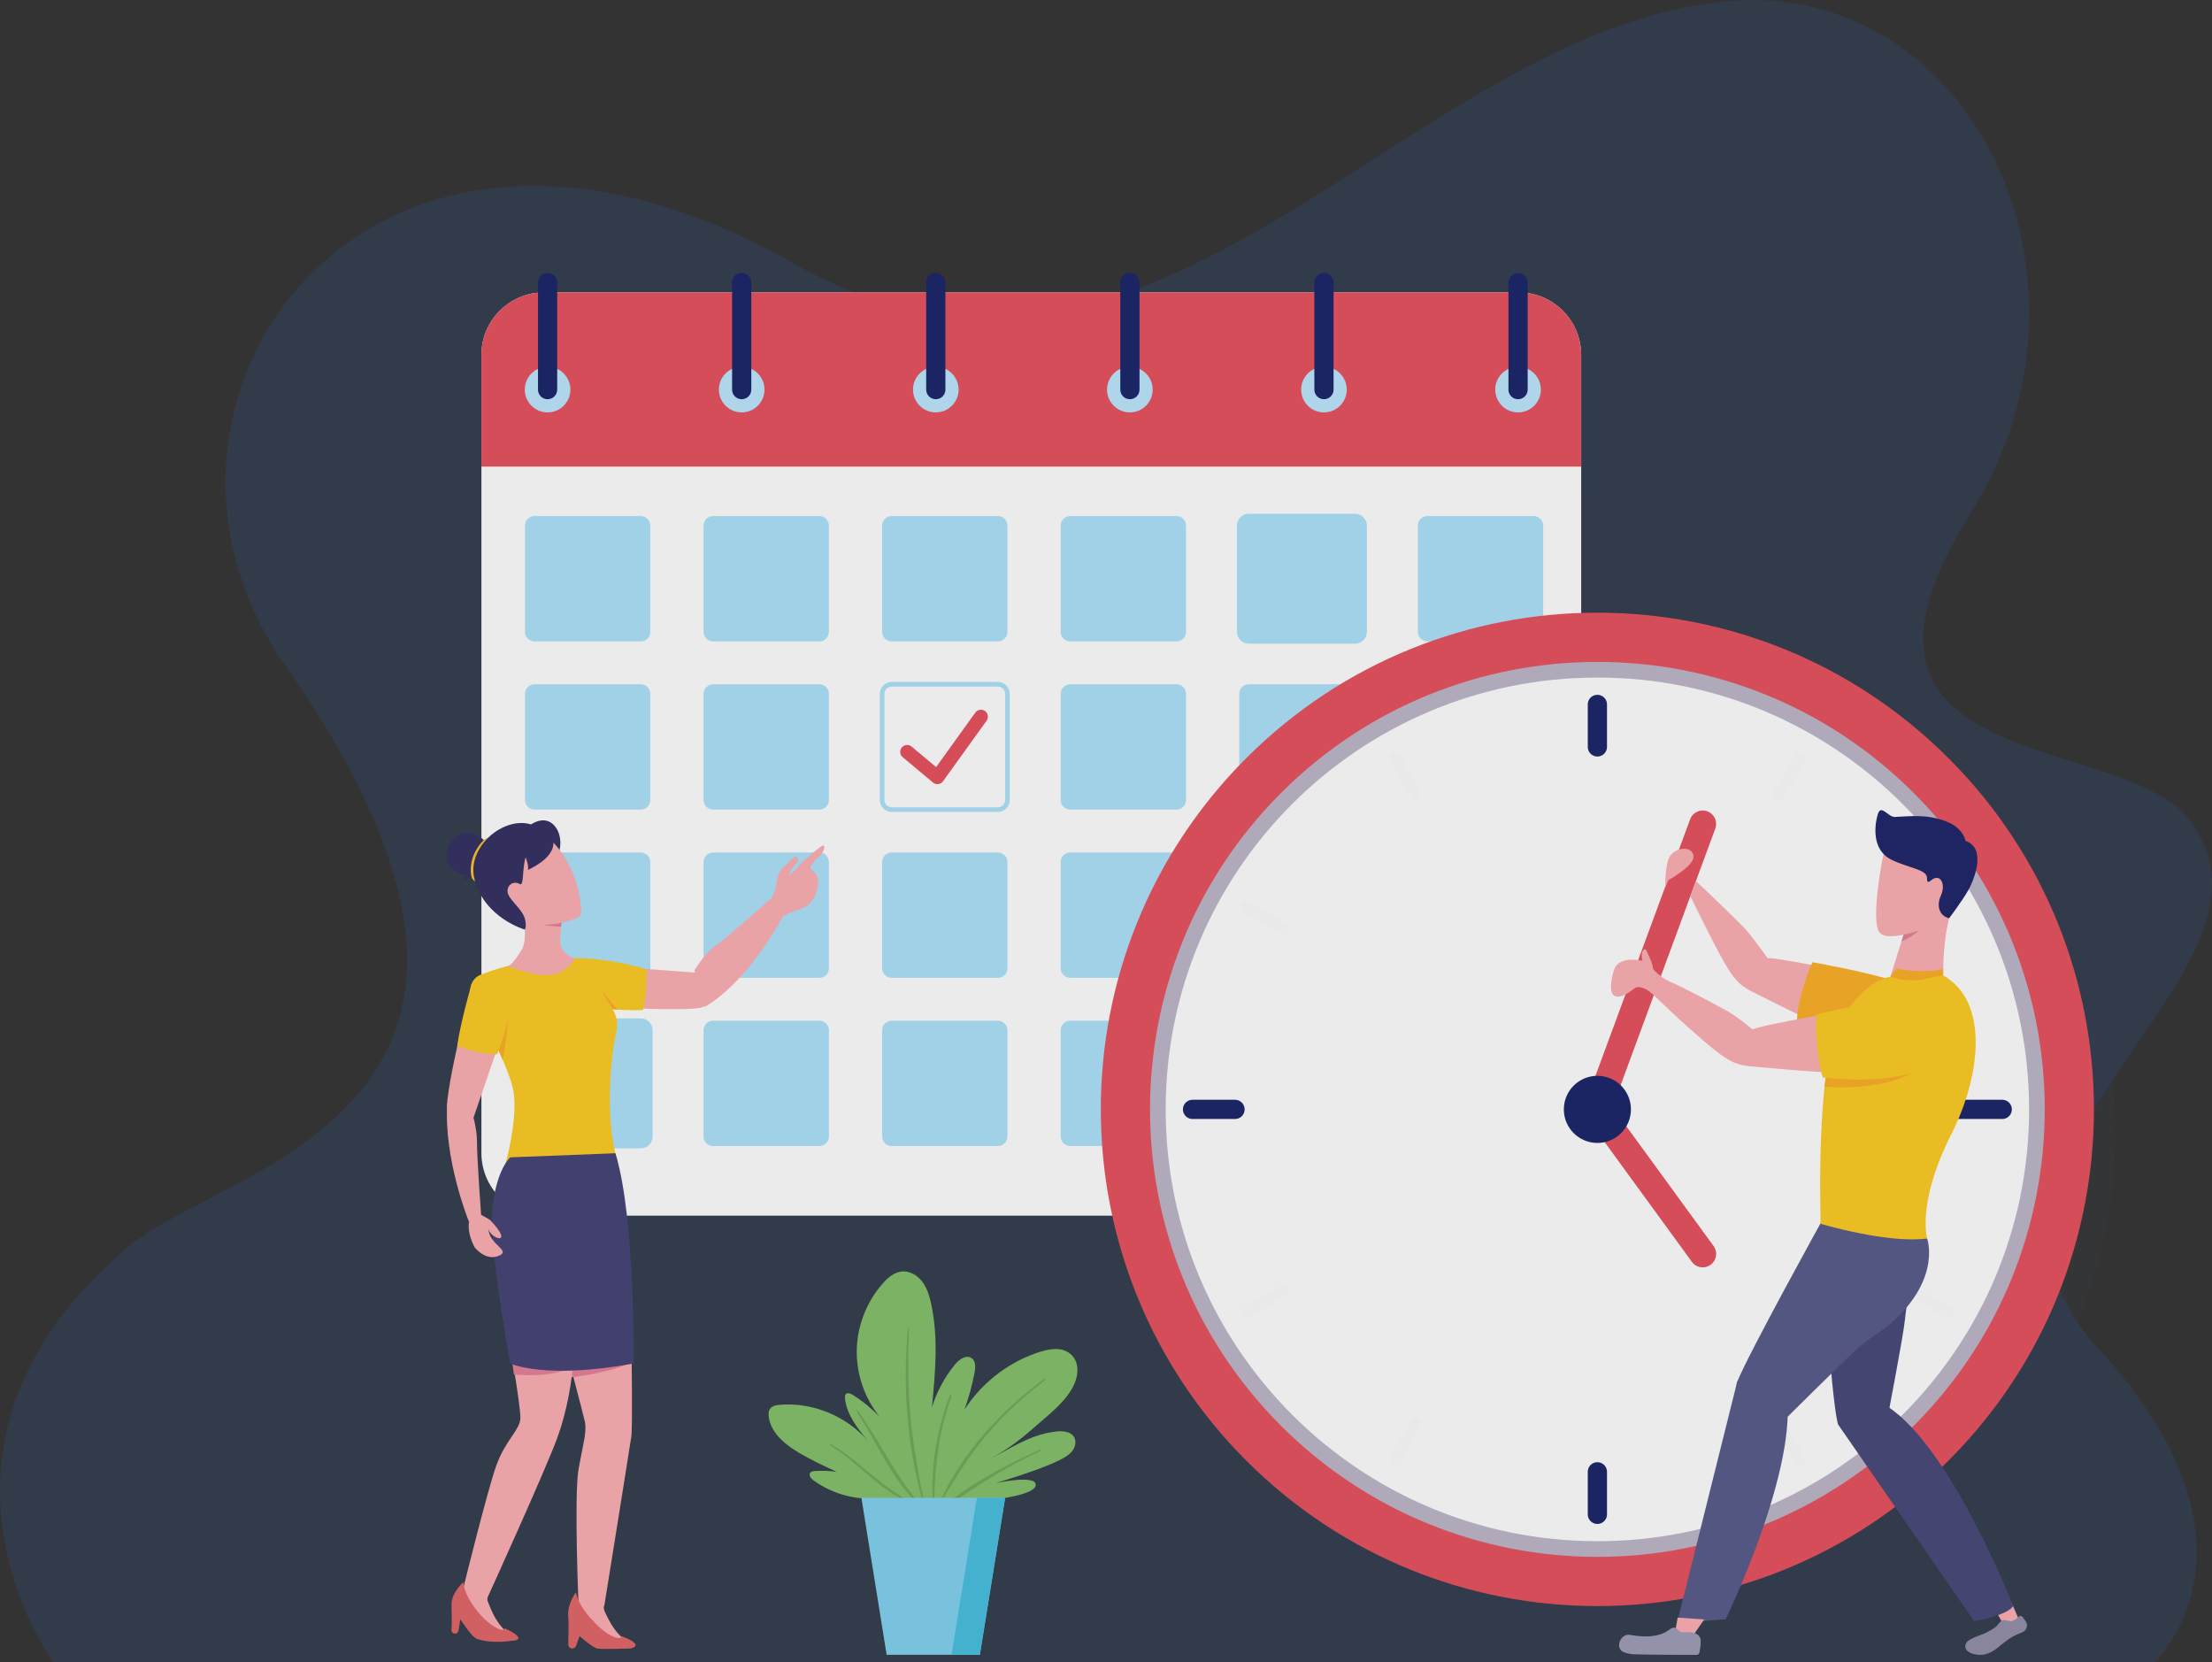 <svg width="623" height="468" viewBox="0 0 623 468" fill="none" xmlns="http://www.w3.org/2000/svg">
<rect x="0" y="0" width="623" height="468" fill="#333333" stroke="none"/>
<g opacity="0.9">
<g clip-path="url(#clip0)">
<path opacity="0.6" d="M14.976 468C14.976 468 -30.29 406.625 36.584 350.685C63.453 328.203 167.982 312.376 80.104 186.986C28.427 113.276 103.482 5.876 223.29 74.07C325.248 132.105 396.16 8.53 486.435 0.326C555.101 -5.912 596.399 78.772 554.973 144.615C508.497 218.487 597.12 206.082 616.378 230.543C650.298 273.601 540.218 324.711 590.72 379.406C642.141 435.101 606.883 468.023 606.883 468.023H14.976V468Z" fill="#297AFF" fill-opacity="0.2"/>
<g opacity="0.25">
<path opacity="0.25" d="M451.398 106.037V330.739C451.398 340.48 443.497 348.381 433.757 348.381H159.278C149.539 348.381 141.638 340.48 141.638 330.739V106.037C141.638 96.274 149.539 88.395 159.278 88.395H433.746C443.485 88.395 451.398 96.274 451.398 106.037Z" fill="#2A507A"/>
<path opacity="0.25" d="M451.398 106.037V137.458H141.638V106.037C141.638 96.274 149.539 88.395 159.278 88.395H433.746C443.485 88.395 451.398 96.274 451.398 106.037Z" fill="#2A507A"/>
<path opacity="0.25" d="M186.519 186.671H156.625C155.136 186.671 153.926 185.461 153.926 183.972V154.076C153.926 152.586 155.136 151.376 156.625 151.376H186.519C188.009 151.376 189.219 152.586 189.219 154.076V183.972C189.219 185.461 188.009 186.671 186.519 186.671Z" fill="#2A507A"/>
<path opacity="0.25" d="M236.812 186.671H206.918C205.428 186.671 204.218 185.461 204.218 183.972V154.076C204.218 152.586 205.428 151.376 206.918 151.376H236.812C238.301 151.376 239.511 152.586 239.511 154.076V183.972C239.511 185.461 238.301 186.671 236.812 186.671Z" fill="#2A507A"/>
<path opacity="0.25" d="M287.104 186.671H257.21C255.721 186.671 254.511 185.461 254.511 183.972V154.076C254.511 152.586 255.721 151.376 257.21 151.376H287.104C288.594 151.376 289.804 152.586 289.804 154.076V183.972C289.804 185.461 288.594 186.671 287.104 186.671Z" fill="#2A507A"/>
<path opacity="0.25" d="M337.396 186.671H307.502C306.013 186.671 304.803 185.461 304.803 183.972V154.076C304.803 152.586 306.013 151.376 307.502 151.376H337.396C338.886 151.376 340.096 152.586 340.096 154.076V183.972C340.107 185.461 338.897 186.671 337.396 186.671Z" fill="#2A507A"/>
<path opacity="0.25" d="M387.689 186.671H357.795C356.305 186.671 355.095 185.461 355.095 183.972V154.076C355.095 152.586 356.305 151.376 357.795 151.376H387.689C389.178 151.376 390.388 152.586 390.388 154.076V183.972C390.4 185.461 389.19 186.671 387.689 186.671Z" fill="#2A507A" stroke="#2A507A" stroke-width="1.302" stroke-miterlimit="10"/>
<path opacity="0.25" d="M437.981 186.671H408.087C406.598 186.671 405.388 185.461 405.388 183.972V154.076C405.388 152.586 406.598 151.376 408.087 151.376H437.981C439.471 151.376 440.681 152.586 440.681 154.076V183.972C440.692 185.461 439.482 186.671 437.981 186.671Z" fill="#2A507A"/>
<path opacity="0.25" d="M186.519 234.035H156.625C155.136 234.035 153.926 232.825 153.926 231.335V201.439C153.926 199.95 155.136 198.739 156.625 198.739H186.519C188.009 198.739 189.219 199.95 189.219 201.439V231.335C189.219 232.825 188.009 234.035 186.519 234.035Z" fill="#2A507A"/>
<path opacity="0.25" d="M236.812 234.035H206.918C205.428 234.035 204.218 232.825 204.218 231.335V201.439C204.218 199.95 205.428 198.739 206.918 198.739H236.812C238.301 198.739 239.511 199.95 239.511 201.439V231.335C239.511 232.825 238.301 234.035 236.812 234.035Z" fill="#2A507A"/>
<path opacity="0.25" d="M287.104 234.035H257.21C255.721 234.035 254.511 232.825 254.511 231.335V201.439C254.511 199.95 255.721 198.739 257.21 198.739H287.104C288.594 198.739 289.804 199.95 289.804 201.439V231.335C289.804 232.825 288.594 234.035 287.104 234.035Z" stroke="#2A507A" stroke-width="1.302" stroke-miterlimit="10"/>
<path opacity="0.25" d="M337.396 234.035H307.502C306.013 234.035 304.803 232.825 304.803 231.335V201.439C304.803 199.95 306.013 198.739 307.502 198.739H337.396C338.886 198.739 340.096 199.95 340.096 201.439V231.335C340.107 232.825 338.897 234.035 337.396 234.035Z" fill="#2A507A"/>
<path opacity="0.25" d="M387.689 234.035H357.795C356.305 234.035 355.095 232.825 355.095 231.335V201.439C355.095 199.95 356.305 198.739 357.795 198.739H387.689C389.178 198.739 390.388 199.95 390.388 201.439V231.335C390.4 232.825 389.19 234.035 387.689 234.035Z" fill="#2A507A"/>
<path opacity="0.25" d="M437.981 234.035H408.087C406.598 234.035 405.388 232.825 405.388 231.335V201.439C405.388 199.95 406.598 198.739 408.087 198.739H437.981C439.471 198.739 440.681 199.95 440.681 201.439V231.335C440.692 232.825 439.482 234.035 437.981 234.035Z" fill="#2A507A"/>
<path opacity="0.25" d="M186.519 281.398H156.625C155.136 281.398 153.926 280.188 153.926 278.698V248.802C153.926 247.313 155.136 246.103 156.625 246.103H186.519C188.009 246.103 189.219 247.313 189.219 248.802V278.698C189.219 280.188 188.009 281.398 186.519 281.398Z" fill="#2A507A"/>
<path opacity="0.25" d="M236.812 281.398H206.918C205.428 281.398 204.218 280.188 204.218 278.698V248.802C204.218 247.313 205.428 246.103 206.918 246.103H236.812C238.301 246.103 239.511 247.313 239.511 248.802V278.698C239.511 280.188 238.301 281.398 236.812 281.398Z" fill="#2A507A"/>
<path opacity="0.25" d="M287.104 281.398H257.21C255.721 281.398 254.511 280.188 254.511 278.698V248.802C254.511 247.313 255.721 246.103 257.21 246.103H287.104C288.594 246.103 289.804 247.313 289.804 248.802V278.698C289.804 280.188 288.594 281.398 287.104 281.398Z" fill="#2A507A"/>
<path opacity="0.25" d="M337.396 281.398H307.502C306.013 281.398 304.803 280.188 304.803 278.698V248.802C304.803 247.313 306.013 246.103 307.502 246.103H337.396C338.886 246.103 340.096 247.313 340.096 248.802V278.698C340.107 280.188 338.897 281.398 337.396 281.398Z" fill="#2A507A"/>
<path opacity="0.25" d="M387.689 281.398H357.795C356.305 281.398 355.095 280.188 355.095 278.698V248.802C355.095 247.313 356.305 246.103 357.795 246.103H387.689C389.178 246.103 390.388 247.313 390.388 248.802V278.698C390.4 280.188 389.19 281.398 387.689 281.398Z" fill="#2A507A"/>
<path opacity="0.25" d="M437.981 281.398H408.087C406.598 281.398 405.388 280.188 405.388 278.698V248.802C405.388 247.313 406.598 246.103 408.087 246.103H437.981C439.471 246.103 440.681 247.313 440.681 248.802V278.698C440.692 280.188 439.482 281.398 437.981 281.398Z" fill="#2A507A"/>
<path opacity="0.25" d="M186.519 328.773H156.625C155.136 328.773 153.926 327.562 153.926 326.073V296.177C153.926 294.687 155.136 293.477 156.625 293.477H186.519C188.009 293.477 189.219 294.687 189.219 296.177V326.073C189.219 327.562 188.009 328.773 186.519 328.773Z" stroke="#2A507A" stroke-width="1.302" stroke-miterlimit="10"/>
<path opacity="0.25" d="M236.812 328.773H206.918C205.428 328.773 204.218 327.562 204.218 326.073V296.177C204.218 294.687 205.428 293.477 206.918 293.477H236.812C238.301 293.477 239.511 294.687 239.511 296.177V326.073C239.511 327.562 238.301 328.773 236.812 328.773Z" fill="#2A507A"/>
<path opacity="0.25" d="M287.104 328.773H257.21C255.721 328.773 254.511 327.562 254.511 326.073V296.177C254.511 294.687 255.721 293.477 257.21 293.477H287.104C288.594 293.477 289.804 294.687 289.804 296.177V326.073C289.804 327.562 288.594 328.773 287.104 328.773Z" fill="#2A507A"/>
<path opacity="0.25" d="M337.396 328.773H307.502C306.013 328.773 304.803 327.562 304.803 326.073V296.177C304.803 294.687 306.013 293.477 307.502 293.477H337.396C338.886 293.477 340.096 294.687 340.096 296.177V326.073C340.107 327.562 338.897 328.773 337.396 328.773Z" fill="#2A507A"/>
<path opacity="0.25" d="M387.689 328.773H357.795C356.305 328.773 355.095 327.562 355.095 326.073V296.177C355.095 294.687 356.305 293.477 357.795 293.477H387.689C389.178 293.477 390.388 294.687 390.388 296.177V326.073C390.4 327.562 389.19 328.773 387.689 328.773Z" fill="#2A507A"/>
<path opacity="0.25" d="M437.981 328.773H408.087C406.598 328.773 405.388 327.562 405.388 326.073V296.177C405.388 294.687 406.598 293.477 408.087 293.477H437.981C439.471 293.477 440.681 294.687 440.681 296.177V326.073C440.692 327.562 439.482 328.773 437.981 328.773Z" fill="#2A507A"/>
<path opacity="0.25" d="M166.703 115.754C166.703 119.304 163.828 122.178 160.279 122.178C156.73 122.178 153.856 119.304 153.856 115.754C153.856 112.205 156.73 109.331 160.279 109.331C163.828 109.331 166.703 112.217 166.703 115.754Z" fill="#2A507A"/>
<path opacity="0.25" d="M214.958 122.178C218.506 122.178 221.382 119.302 221.382 115.754C221.382 112.207 218.506 109.331 214.958 109.331C211.411 109.331 208.535 112.207 208.535 115.754C208.535 119.302 211.411 122.178 214.958 122.178Z" fill="#2A507A"/>
<path opacity="0.25" d="M269.615 122.178C273.162 122.178 276.038 119.302 276.038 115.754C276.038 112.207 273.162 109.331 269.615 109.331C266.067 109.331 263.191 112.207 263.191 115.754C263.191 119.302 266.067 122.178 269.615 122.178Z" fill="#2A507A"/>
<path opacity="0.25" d="M330.705 115.754C330.705 119.304 327.831 122.178 324.282 122.178C320.733 122.178 317.859 119.304 317.859 115.754C317.859 112.205 320.733 109.331 324.282 109.331C327.831 109.342 330.705 112.217 330.705 115.754Z" fill="#2A507A"/>
<path opacity="0.25" d="M385.373 115.754C385.373 119.304 382.499 122.178 378.95 122.178C375.401 122.178 372.527 119.304 372.527 115.754C372.527 112.205 375.401 109.331 378.95 109.331C382.499 109.342 385.373 112.217 385.373 115.754Z" fill="#2A507A"/>
<path opacity="0.25" d="M440.041 115.754C440.041 119.304 437.167 122.178 433.618 122.178C430.069 122.178 427.194 119.304 427.194 115.754C427.194 112.205 430.069 109.331 433.618 109.331C437.167 109.342 440.041 112.217 440.041 115.754Z" fill="#2A507A"/>
<path opacity="0.25" d="M160.291 115.754V85.614" stroke="#2A507A" stroke-width="5.414" stroke-miterlimit="10" stroke-linecap="round"/>
<path opacity="0.25" d="M214.958 115.754V85.614" stroke="#2A507A" stroke-width="5.414" stroke-miterlimit="10" stroke-linecap="round"/>
<path opacity="0.25" d="M269.615 115.754V85.614" stroke="#2A507A" stroke-width="5.414" stroke-miterlimit="10" stroke-linecap="round"/>
<path opacity="0.25" d="M378.95 115.754V85.614" stroke="#2A507A" stroke-width="5.414" stroke-miterlimit="10" stroke-linecap="round"/>
<path opacity="0.25" d="M433.618 115.754V85.614" stroke="#2A507A" stroke-width="5.414" stroke-miterlimit="10" stroke-linecap="round"/>
<path opacity="0.25" d="M261.562 217.789L270.08 224.911L282.345 207.863" stroke="#2A507A" stroke-width="3.906" stroke-miterlimit="10" stroke-linecap="round" stroke-linejoin="round"/>
<path opacity="0.25" d="M186.519 328.773H156.625C155.136 328.773 153.926 327.562 153.926 326.073V296.177C153.926 294.687 155.136 293.477 156.625 293.477H186.519C188.009 293.477 189.219 294.687 189.219 296.177V326.073C189.219 327.562 188.009 328.773 186.519 328.773Z" fill="#2A507A"/>
</g>
<path d="M445.335 99.975V324.676C445.335 334.417 437.434 342.318 427.694 342.318H153.227C143.488 342.318 135.586 334.417 135.586 324.676V99.975C135.586 90.211 143.488 82.332 153.227 82.332H427.694C437.434 82.332 445.335 90.222 445.335 99.975Z" fill="white"/>
<path d="M445.336 99.975V131.395H135.575V99.975C135.575 90.211 143.476 82.332 153.216 82.332H427.683C437.434 82.332 445.336 90.222 445.336 99.975Z" fill="#E6505C"/>
<path d="M180.457 180.608H150.563C149.073 180.608 147.863 179.398 147.863 177.909V148.013C147.863 146.523 149.073 145.313 150.563 145.313H180.457C181.946 145.313 183.156 146.523 183.156 148.013V177.909C183.168 179.398 181.958 180.608 180.457 180.608Z" fill="#ACE2F9"/>
<path d="M230.749 180.608H200.855C199.366 180.608 198.156 179.398 198.156 177.909V148.013C198.156 146.523 199.366 145.313 200.855 145.313H230.749C232.239 145.313 233.449 146.523 233.449 148.013V177.909C233.461 179.398 232.25 180.608 230.749 180.608Z" fill="#ACE2F9"/>
<path d="M281.042 180.608H251.148C249.658 180.608 248.448 179.398 248.448 177.909V148.013C248.448 146.523 249.658 145.313 251.148 145.313H281.042C282.531 145.313 283.741 146.523 283.741 148.013V177.909C283.753 179.398 282.543 180.608 281.042 180.608Z" fill="#ACE2F9"/>
<path d="M331.334 180.608H301.44C299.951 180.608 298.741 179.398 298.741 177.909V148.013C298.741 146.523 299.951 145.313 301.44 145.313H331.334C332.824 145.313 334.034 146.523 334.034 148.013V177.909C334.045 179.398 332.835 180.608 331.334 180.608Z" fill="#ACE2F9"/>
<path d="M381.627 180.608H351.733C350.243 180.608 349.033 179.398 349.033 177.909V148.013C349.033 146.523 350.243 145.313 351.733 145.313H381.627C383.116 145.313 384.326 146.523 384.326 148.013V177.909C384.338 179.398 383.128 180.608 381.627 180.608Z" fill="#ACE2F9" stroke="#ACE2F9" stroke-width="1.302" stroke-miterlimit="10"/>
<path d="M431.93 180.608H402.037C400.547 180.608 399.337 179.398 399.337 177.909V148.013C399.337 146.523 400.547 145.313 402.037 145.313H431.93C433.42 145.313 434.63 146.523 434.63 148.013V177.909C434.63 179.398 433.42 180.608 431.93 180.608Z" fill="#ACE2F9"/>
<path d="M180.457 227.972H150.563C149.073 227.972 147.863 226.762 147.863 225.272V195.376C147.863 193.887 149.073 192.676 150.563 192.676H180.457C181.946 192.676 183.156 193.887 183.156 195.376V225.272C183.168 226.762 181.958 227.972 180.457 227.972Z" fill="#ACE2F9"/>
<path d="M230.749 227.972H200.855C199.366 227.972 198.156 226.762 198.156 225.272V195.376C198.156 193.887 199.366 192.676 200.855 192.676H230.749C232.239 192.676 233.449 193.887 233.449 195.376V225.272C233.461 226.762 232.25 227.972 230.749 227.972Z" fill="#ACE2F9"/>
<path d="M281.042 227.972H251.148C249.658 227.972 248.448 226.762 248.448 225.272V195.376C248.448 193.887 249.658 192.676 251.148 192.676H281.042C282.531 192.676 283.741 193.887 283.741 195.376V225.272C283.753 226.762 282.543 227.972 281.042 227.972Z" stroke="#ACE2F9" stroke-width="1.302" stroke-miterlimit="10"/>
<path d="M331.334 227.972H301.44C299.951 227.972 298.741 226.762 298.741 225.272V195.376C298.741 193.887 299.951 192.676 301.44 192.676H331.334C332.824 192.676 334.034 193.887 334.034 195.376V225.272C334.045 226.762 332.835 227.972 331.334 227.972Z" fill="#ACE2F9"/>
<path d="M381.627 227.972H351.733C350.243 227.972 349.033 226.762 349.033 225.272V195.376C349.033 193.887 350.243 192.676 351.733 192.676H381.627C383.116 192.676 384.326 193.887 384.326 195.376V225.272C384.338 226.762 383.128 227.972 381.627 227.972Z" fill="#ACE2F9"/>
<path d="M431.93 227.972H402.037C400.547 227.972 399.337 226.762 399.337 225.272V195.376C399.337 193.887 400.547 192.676 402.037 192.676H431.93C433.42 192.676 434.63 193.887 434.63 195.376V225.272C434.63 226.762 433.42 227.972 431.93 227.972Z" fill="#ACE2F9"/>
<path d="M180.457 275.347H150.563C149.073 275.347 147.863 274.137 147.863 272.647V242.751C147.863 241.262 149.073 240.051 150.563 240.051H180.457C181.946 240.051 183.156 241.262 183.156 242.751V272.647C183.168 274.137 181.958 275.347 180.457 275.347Z" fill="#ACE2F9"/>
<path d="M230.749 275.347H200.855C199.366 275.347 198.156 274.137 198.156 272.647V242.751C198.156 241.262 199.366 240.051 200.855 240.051H230.749C232.239 240.051 233.449 241.262 233.449 242.751V272.647C233.461 274.137 232.25 275.347 230.749 275.347Z" fill="#ACE2F9"/>
<path d="M281.042 275.347H251.148C249.658 275.347 248.448 274.137 248.448 272.647V242.751C248.448 241.262 249.658 240.051 251.148 240.051H281.042C282.531 240.051 283.741 241.262 283.741 242.751V272.647C283.753 274.137 282.543 275.347 281.042 275.347Z" fill="#ACE2F9"/>
<path d="M331.334 275.347H301.44C299.951 275.347 298.741 274.137 298.741 272.647V242.751C298.741 241.262 299.951 240.051 301.44 240.051H331.334C332.824 240.051 334.034 241.262 334.034 242.751V272.647C334.045 274.137 332.835 275.347 331.334 275.347Z" fill="#ACE2F9"/>
<path d="M381.627 275.347H351.733C350.243 275.347 349.033 274.137 349.033 272.647V242.751C349.033 241.262 350.243 240.051 351.733 240.051H381.627C383.116 240.051 384.326 241.262 384.326 242.751V272.647C384.338 274.137 383.128 275.347 381.627 275.347Z" fill="#ACE2F9"/>
<path d="M431.93 275.347H402.037C400.547 275.347 399.337 274.137 399.337 272.647V242.751C399.337 241.262 400.547 240.051 402.037 240.051H431.93C433.42 240.051 434.63 241.262 434.63 242.751V272.647C434.63 274.137 433.42 275.347 431.93 275.347Z" fill="#ACE2F9"/>
<path d="M180.457 322.71H150.563C149.073 322.71 147.863 321.499 147.863 320.01V290.114C147.863 288.624 149.073 287.414 150.563 287.414H180.457C181.946 287.414 183.156 288.624 183.156 290.114V320.01C183.168 321.499 181.958 322.71 180.457 322.71Z" stroke="#ACE2F9" stroke-width="1.302" stroke-miterlimit="10"/>
<path d="M230.749 322.71H200.855C199.366 322.71 198.156 321.499 198.156 320.01V290.114C198.156 288.624 199.366 287.414 200.855 287.414H230.749C232.239 287.414 233.449 288.624 233.449 290.114V320.01C233.461 321.499 232.25 322.71 230.749 322.71Z" fill="#ACE2F9"/>
<path d="M281.042 322.71H251.148C249.658 322.71 248.448 321.499 248.448 320.01V290.114C248.448 288.624 249.658 287.414 251.148 287.414H281.042C282.531 287.414 283.741 288.624 283.741 290.114V320.01C283.753 321.499 282.543 322.71 281.042 322.71Z" fill="#ACE2F9"/>
<path d="M331.334 322.71H301.44C299.951 322.71 298.741 321.499 298.741 320.01V290.114C298.741 288.624 299.951 287.414 301.44 287.414H331.334C332.824 287.414 334.034 288.624 334.034 290.114V320.01C334.045 321.499 332.835 322.71 331.334 322.71Z" fill="#ACE2F9"/>
<path d="M381.627 322.71H351.733C350.243 322.71 349.033 321.499 349.033 320.01V290.114C349.033 288.624 350.243 287.414 351.733 287.414H381.627C383.116 287.414 384.326 288.624 384.326 290.114V320.01C384.338 321.499 383.128 322.71 381.627 322.71Z" fill="#ACE2F9"/>
<path d="M431.93 322.71H402.037C400.547 322.71 399.337 321.499 399.337 320.01V290.114C399.337 288.624 400.547 287.414 402.037 287.414H431.93C433.42 287.414 434.63 288.624 434.63 290.114V320.01C434.63 321.499 433.42 322.71 431.93 322.71Z" fill="#ACE2F9"/>
<path d="M160.652 109.703C160.652 113.252 157.778 116.127 154.228 116.127C150.679 116.127 147.805 113.252 147.805 109.703C147.805 106.154 150.679 103.279 154.228 103.279C157.778 103.279 160.652 106.154 160.652 109.703Z" fill="#BDE7FF"/>
<path d="M208.896 116.127C212.443 116.127 215.319 113.251 215.319 109.703C215.319 106.155 212.443 103.279 208.896 103.279C205.348 103.279 202.473 106.155 202.473 109.703C202.473 113.251 205.348 116.127 208.896 116.127Z" fill="#BDE7FF"/>
<path d="M263.564 116.127C267.111 116.127 269.987 113.251 269.987 109.703C269.987 106.155 267.111 103.279 263.564 103.279C260.016 103.279 257.141 106.155 257.141 109.703C257.141 113.251 260.016 116.127 263.564 116.127Z" fill="#BDE7FF"/>
<path d="M324.643 109.703C324.643 113.252 321.769 116.127 318.22 116.127C314.671 116.127 311.797 113.252 311.797 109.703C311.797 106.154 314.671 103.279 318.22 103.279C321.769 103.279 324.643 106.154 324.643 109.703Z" fill="#BDE7FF"/>
<path d="M379.311 109.703C379.311 113.252 376.437 116.127 372.888 116.127C369.339 116.127 366.464 113.252 366.464 109.703C366.464 106.154 369.339 103.279 372.888 103.279C376.437 103.279 379.311 106.154 379.311 109.703Z" fill="#BDE7FF"/>
<path d="M433.978 109.703C433.978 113.252 431.104 116.127 427.555 116.127C424.006 116.127 421.132 113.252 421.132 109.703C421.132 106.154 424.006 103.279 427.555 103.279C431.104 103.279 433.978 106.154 433.978 109.703Z" fill="#BDE7FF"/>
<path d="M154.229 109.703V79.563" stroke="#192469" stroke-width="5.414" stroke-miterlimit="10" stroke-linecap="round"/>
<path d="M208.896 109.703V79.563" stroke="#192469" stroke-width="5.414" stroke-miterlimit="10" stroke-linecap="round"/>
<path d="M263.563 109.703V79.563" stroke="#192469" stroke-width="5.414" stroke-miterlimit="10" stroke-linecap="round"/>
<path d="M372.888 109.703V79.563" stroke="#192469" stroke-width="5.414" stroke-miterlimit="10" stroke-linecap="round"/>
<path d="M427.555 109.703V79.563" stroke="#192469" stroke-width="5.414" stroke-miterlimit="10" stroke-linecap="round"/>
<path d="M255.5 211.726L264.017 218.848L276.282 201.8" stroke="#E6505C" stroke-width="3.906" stroke-miterlimit="10" stroke-linecap="round" stroke-linejoin="round"/>
<path d="M180.457 322.71H150.563C149.073 322.71 147.863 321.499 147.863 320.01V290.114C147.863 288.624 149.073 287.414 150.563 287.414H180.457C181.946 287.414 183.156 288.624 183.156 290.114V320.01C183.168 321.499 181.958 322.71 180.457 322.71Z" fill="#ACE2F9"/>
<g opacity="0.25">
<path opacity="0.25" d="M554.849 417.348C609.466 362.727 609.466 274.169 554.849 219.548C500.232 164.927 411.68 164.927 357.062 219.548C302.445 274.169 302.445 362.727 357.062 417.348C411.68 471.969 500.232 471.969 554.849 417.348Z" fill="#2A507A"/>
<path opacity="0.7" d="M545.049 407.547C594.254 358.339 594.254 278.556 545.049 229.348C495.844 180.14 416.067 180.14 366.862 229.348C317.657 278.556 317.657 358.339 366.862 407.547C416.067 456.756 495.844 456.756 545.049 407.547Z" fill="#2A507A"/>
<path opacity="0.25" d="M455.959 440.047C523.111 440.047 577.548 385.607 577.548 318.451C577.548 251.295 523.111 196.854 455.959 196.854C388.808 196.854 334.371 251.295 334.371 318.451C334.371 385.607 388.808 440.047 455.959 440.047Z" fill="#2A507A"/>
<path opacity="0.25" d="M569.984 318.451H558.01" stroke="#2A507A" stroke-width="5.414" stroke-miterlimit="10" stroke-linecap="round"/>
<path opacity="0.25" d="M455.959 432.483V420.509" stroke="#2A507A" stroke-width="5.414" stroke-miterlimit="10" stroke-linecap="round"/>
<path opacity="0.25" d="M341.935 318.451H353.897" stroke="#2A507A" stroke-width="5.414" stroke-miterlimit="10" stroke-linecap="round"/>
<path opacity="0.25" d="M455.959 204.418V216.381" stroke="#2A507A" stroke-width="5.414" stroke-miterlimit="10" stroke-linecap="round"/>
<path opacity="0.25" d="M554.705 375.473L544.337 369.479" stroke="#2A507A" stroke-width="3.248" stroke-miterlimit="10" stroke-linecap="round"/>
<path opacity="0.25" d="M398.941 417.204L404.922 406.835" stroke="#2A507A" stroke-width="3.248" stroke-miterlimit="10" stroke-linecap="round"/>
<path opacity="0.25" d="M357.213 261.429L367.569 267.41" stroke="#2A507A" stroke-width="3.248" stroke-miterlimit="10" stroke-linecap="round"/>
<path opacity="0.25" d="M512.978 219.698L506.985 230.055" stroke="#2A507A" stroke-width="3.248" stroke-miterlimit="10" stroke-linecap="round"/>
<path opacity="0.25" d="M512.954 417.215L506.973 406.847" stroke="#2A507A" stroke-width="3.248" stroke-miterlimit="10" stroke-linecap="round"/>
<path opacity="0.25" d="M357.189 375.449L367.557 369.468" stroke="#2A507A" stroke-width="3.248" stroke-miterlimit="10" stroke-linecap="round"/>
<path opacity="0.25" d="M398.964 219.674L404.945 230.043" stroke="#2A507A" stroke-width="3.248" stroke-miterlimit="10" stroke-linecap="round"/>
<path opacity="0.25" d="M554.717 261.452L544.349 267.433" stroke="#2A507A" stroke-width="3.248" stroke-miterlimit="10" stroke-linecap="round"/>
<path opacity="0.25" d="M485.632 362.939C484.468 362.939 483.316 362.404 482.572 361.38L451.712 319.032L482.083 236.758C482.804 234.803 484.98 233.802 486.935 234.523C488.89 235.245 489.891 237.421 489.169 239.376L460.206 317.857L488.681 356.923C489.914 358.61 489.542 360.973 487.854 362.206C487.18 362.695 486.4 362.939 485.632 362.939Z" fill="#2A507A"/>
<path opacity="0.25" d="M455.959 327.9C461.177 327.9 465.408 323.669 465.408 318.45C465.408 313.232 461.177 309.001 455.959 309.001C450.741 309.001 446.51 313.232 446.51 318.45C446.51 323.669 450.741 327.9 455.959 327.9Z" fill="#2A507A"/>
</g>
<path d="M548.785 411.288C603.403 356.667 603.403 268.109 548.785 213.488C494.168 158.867 405.616 158.867 350.999 213.488C296.382 268.109 296.382 356.667 350.999 411.288C405.616 465.909 494.168 465.909 548.785 411.288Z" fill="#E6505C"/>
<path opacity="0.7" d="M538.986 401.487C588.191 352.279 588.191 272.496 538.986 223.288C489.781 174.08 410.003 174.08 360.798 223.288C311.593 272.496 311.593 352.279 360.798 401.487C410.003 450.696 489.781 450.696 538.986 401.487Z" fill="#ACE2F9"/>
<path d="M449.897 433.984C517.049 433.984 571.486 379.544 571.486 312.388C571.486 245.232 517.049 190.791 449.897 190.791C382.746 190.791 328.309 245.232 328.309 312.388C328.309 379.544 382.746 433.984 449.897 433.984Z" fill="white"/>
<path d="M563.922 312.388H551.948" stroke="#192469" stroke-width="5.414" stroke-miterlimit="10" stroke-linecap="round"/>
<path d="M449.897 426.42V414.445" stroke="#192469" stroke-width="5.414" stroke-miterlimit="10" stroke-linecap="round"/>
<path d="M335.872 312.388H347.834" stroke="#192469" stroke-width="5.414" stroke-miterlimit="10" stroke-linecap="round"/>
<path d="M449.897 198.355V210.318" stroke="#192469" stroke-width="5.414" stroke-miterlimit="10" stroke-linecap="round"/>
<g opacity="0.3">
<g opacity="0.3">
<g opacity="0.3">
<path opacity="0.3" d="M548.643 369.41L538.275 363.417" stroke="#101747" stroke-width="3.248" stroke-miterlimit="10" stroke-linecap="round"/>
</g>
<g opacity="0.3">
<path opacity="0.3" d="M392.879 411.141L398.86 400.772" stroke="#101747" stroke-width="3.248" stroke-miterlimit="10" stroke-linecap="round"/>
</g>
<g opacity="0.3">
<path opacity="0.3" d="M351.151 255.366L361.519 261.347" stroke="#101747" stroke-width="3.248" stroke-miterlimit="10" stroke-linecap="round"/>
</g>
<g opacity="0.3">
<path opacity="0.3" d="M506.916 213.635L500.923 224.003" stroke="#101747" stroke-width="3.248" stroke-miterlimit="10" stroke-linecap="round"/>
</g>
<g opacity="0.3">
<path opacity="0.3" d="M506.892 411.152L500.911 400.784" stroke="#101747" stroke-width="3.248" stroke-miterlimit="10" stroke-linecap="round"/>
</g>
<g opacity="0.3">
<path opacity="0.3" d="M351.139 369.386L361.507 363.405" stroke="#101747" stroke-width="3.248" stroke-miterlimit="10" stroke-linecap="round"/>
</g>
<g opacity="0.3">
<path opacity="0.3" d="M392.902 213.623L398.883 223.992" stroke="#101747" stroke-width="3.248" stroke-miterlimit="10" stroke-linecap="round"/>
</g>
<g opacity="0.3">
<path opacity="0.3" d="M548.655 255.389L538.287 261.37" stroke="#101747" stroke-width="3.248" stroke-miterlimit="10" stroke-linecap="round"/>
</g>
</g>
</g>
<path d="M479.569 356.876C478.406 356.876 477.254 356.341 476.509 355.317L445.649 312.969L476.02 230.695C476.742 228.74 478.918 227.739 480.873 228.46C482.828 229.182 483.828 231.358 483.107 233.313L454.144 311.794L482.618 350.86C483.852 352.547 483.479 354.91 481.792 356.143C481.117 356.644 480.337 356.876 479.569 356.876Z" fill="#E6505C"/>
<path d="M449.897 321.837C455.115 321.837 459.346 317.607 459.346 312.388C459.346 307.169 455.115 302.938 449.897 302.938C444.679 302.938 440.448 307.169 440.448 312.388C440.448 317.607 444.679 321.837 449.897 321.837Z" fill="#192469"/>
<path d="M561.782 453.094L565.18 458.994L569.532 458.156L566.541 451.244" fill="#FDAEB3"/>
<path d="M569.852 455.572C568.721 453.963 568.39 456.25 566.44 456.506C566.295 456.525 566.153 456.5 566.01 456.467C565.544 456.36 564.444 456.125 564.035 456.21C563.51 456.318 562.617 457.615 562.249 457.985C561.864 458.356 559.973 459.53 558.782 460.024C557.872 460.394 554.405 461.46 553.774 462.649C552.729 464.616 554.928 465.816 557.15 465.969C557.286 465.978 557.423 465.985 557.561 465.991C559.732 466.075 561.636 464.884 563.272 463.456C563.612 463.159 564.015 462.839 564.5 462.5C566.461 460.95 567.198 460.594 569.592 459.628C570.824 459.131 571.276 457.616 570.518 456.525C570.302 456.215 570.08 455.896 569.852 455.572Z" fill="#918EA8"/>
<path d="M531.714 396.12C515.807 385.775 517.77 401.231 517.77 401.231L556 456.5C556 456.5 565.491 454.933 567 452.192C567 452.181 549.673 407.903 531.714 396.12Z" fill="#464878"/>
<path d="M536.961 350C536.961 350 538.824 353.954 538.347 359.02C537.926 363.58 536.894 367.444 536.517 371.611C536.14 375.767 531.37 400.546 531.37 400.546C531.37 400.546 518.48 404.511 517.548 400.624C515.662 392.773 513 350.27 513 350.27C513 350.27 525.402 352.909 536.961 350Z" fill="#464878"/>
<path d="M503.355 393.708C502.191 371.283 489.251 389.158 489.251 389.158L472.192 457.538C472.192 457.538 482.672 455.953 486 456C486.011 456 505.5 416 503.355 393.708Z" fill="#575A89"/>
<path d="M542.755 348.731C542.755 348.731 546.77 359.53 533.365 371.935C529.886 375.159 526.709 376.38 522.438 380.349C519.262 383.293 499.782 402.587 499.782 402.587C499.782 402.587 487.739 393.022 489.251 389.17C492.312 381.373 513.92 342.342 513.92 342.342C513.92 342.342 531.107 344.239 542.755 348.731Z" fill="#575A89"/>
<path d="M472.5 455.5L471.39 461.832L475.811 462.042L480 456" fill="#FDAEB3"/>
<path d="M547.294 274.625C541.743 277.348 532.434 274.997 532.434 274.997L535.553 265.059L536.891 260.812C536.891 260.812 537.845 259.997 539.253 258.868C543.582 255.377 552.216 249 549.97 255.226C546.98 263.442 547.294 274.625 547.294 274.625Z" fill="#FDAEB3"/>
<path d="M542.139 260.172C542.139 260.172 539.742 263.465 535.553 265.048L536.891 260.8C536.891 260.8 537.845 259.986 539.253 258.857L539.719 258.775L542.139 260.172Z" fill="#E58099"/>
<path d="M530.246 241.634C530.246 241.634 526.639 259.695 529.49 262.72C532.352 265.746 545.699 260.183 545.699 260.183C545.699 260.183 556.137 250.42 555.404 241.61C554.776 234.174 539.16 227.948 532.446 235.641C531.2 237.049 530.77 239.19 530.246 241.634Z" fill="#FDAEB3"/>
<path d="M528.815 229.496C528.815 229.496 525.871 238.783 532.83 242.146C537.449 244.368 542.721 244.869 542.721 247.15C542.709 249.431 543.698 247.778 544.711 247.359C546.875 246.463 547.945 249.454 546.607 252.258C545.595 254.4 545.711 257.751 548.958 258.566C548.958 258.566 552.612 253.783 554.45 250.501C555.905 247.906 559.663 238.783 553.577 236.793C553.182 234.756 551.297 232.72 549.156 231.742C543.326 229.066 537.857 229.869 533.668 230.043C531.759 230.125 529.665 226.11 528.815 229.496Z" fill="#1D2468"/>
<path d="M517.295 290.626C515.119 289.754 511.966 288.311 508.649 286.739C506.054 285.506 503.366 284.179 500.981 282.992C496.547 280.805 493.103 279.047 493.103 279.047C493.103 279.047 495.977 270.203 497.827 269.819C498.921 269.598 507.183 271.111 513.688 272.368C515.073 272.635 516.387 272.891 517.528 273.136C520.041 273.613 521.728 273.962 521.728 273.962L517.295 290.626Z" fill="#FDAEB3"/>
<path d="M493.103 279.036C488.949 276.941 487.227 274.229 482.724 265.63C481.106 262.534 477.499 255.319 476.091 252.328L477.627 248.174C478.476 248.698 490.287 260.114 491.835 261.917C494.302 264.792 497.839 269.819 497.839 269.819C499.608 272.914 497.257 281.142 493.103 279.036Z" fill="#FDAEB3"/>
<path d="M532.527 275.94C525.743 273.682 510.464 270.948 510.464 270.948C510.464 270.948 506.287 280.339 506.124 287.193C511.058 290.3 523.427 294.082 523.427 294.082" fill="#FCAE24"/>
<path d="M550.552 317.368C550.366 317.764 550.168 318.171 549.982 318.567C548.993 320.522 548.039 322.489 547.189 324.479C540.347 340.305 542.756 348.754 542.756 348.754C531.515 350.22 512.71 344.588 512.71 344.588C512.71 344.588 512.757 342.982 512.722 341.725C512.606 336.151 512.385 319.731 513.874 306.01C514.014 304.847 514.142 303.706 514.316 302.601C515.061 297.062 516.155 292.209 517.714 289.055C524.102 276.115 532.422 274.997 532.422 274.997C540.161 275.917 547.282 274.637 547.282 274.637C560.711 282.317 557.196 303.427 550.552 317.368Z" fill="#FECB22"/>
<path d="M492.556 300.203C492.556 300.203 491.986 290.917 493.568 289.893C494.511 289.276 502.75 287.659 509.254 286.46C510.651 286.192 511.966 285.96 513.118 285.762C515.619 285.285 517.318 284.994 517.318 284.994L519.296 302.135C511.721 302.089 492.556 300.203 492.556 300.203Z" fill="#FDAEB3"/>
<path d="M493.58 289.882C493.58 289.882 489.24 286.146 485.889 284.366C483.794 283.26 476.109 279.014 470.5 276.5C467.126 274.987 465.5 273 465.5 273L462.651 277.22C462.651 277.22 470.68 285.145 477.999 291.511C485.319 297.876 487.925 299.762 492.556 300.204C497.188 300.634 496.361 292.128 493.58 289.882Z" fill="#FDAEB3"/>
<path d="M538.392 302.135C529.944 306.953 516.795 306.232 513.886 305.999C514.025 304.835 514.153 303.695 514.328 302.589L538.392 302.135Z" fill="#FCAE24"/>
<path d="M540.568 301.344C530.06 305.673 513.35 303.369 513.35 303.369C511.011 295.2 511.535 285.774 511.535 285.774C515.899 284.319 529.083 282.201 529.083 282.201C529.083 282.201 542.476 280.514 544.443 289.591C546.479 298.947 540.568 301.344 540.568 301.344Z" fill="#FECB22"/>
<path d="M465.261 279.774C465.261 279.774 463.441 277.921 461.265 277.958C460.88 277.964 460.436 278.201 459.964 278.579C456.204 281.59 453.226 281.592 453.791 276.807C453.945 275.502 454.218 274.198 454.597 273.062C455.753 269.598 460.726 269.852 464.192 271.005C465.13 271.335 464.961 273.114 468 274.986" fill="#FDAEB3"/>
<path d="M465.561 273.133C465.561 273.133 465.674 271.812 464.642 269.757C464.379 269.225 463.704 267.28 463.366 267.28C463.028 267.28 462.578 267.702 462.447 268.198C462.315 268.693 462.503 270.546 462.503 270.546" fill="#FDAEB3"/>
<path d="M532.422 274.998L534.168 272.717C534.168 272.717 541.08 274.265 547.282 272.868V274.625L541.766 275.777C541.778 275.766 537.286 276.778 532.422 274.998Z" fill="#FCAE24"/>
<path d="M478.983 461.866C478.862 460.039 476.804 459.465 474.979 459.611C474.705 459.633 474.422 459.644 474.133 459.641C473.319 459.633 472.821 459.274 472.3 458.648C471.869 458.131 470.925 458.295 470.4 458.717C467.063 461.406 462.184 460.901 459 460.353C456.625 459.944 454.902 463.555 456.852 464.971C457.483 465.429 459.134 465.793 459.913 465.823C463.642 465.962 474.968 466 477.82 466C478.229 466 478.574 465.692 478.656 465.24C478.798 464.486 479.072 463.218 478.983 461.866Z" fill="#9E9BB8"/>
<path d="M469.006 250C469.006 250 468.802 242.525 470.755 240.523C472.73 238.521 476.477 238.317 476.976 240.972C477.476 243.627 469.892 247.835 469.892 247.835L469.006 250Z" fill="#FDAEB3"/>
<path d="M177.81 404.495C176.301 414.333 170.173 452.329 170.173 452.329H162.953C162.953 452.329 161.635 421.088 162.953 413.645C164.282 406.183 165.183 403.856 164.789 400.567C164.744 400.194 162.773 392.664 161.151 386.459C160.914 385.575 160.689 384.731 160.486 383.935C159.642 380.725 159 378.329 159 378.329H177.844C177.844 378.319 178.216 401.883 177.81 404.495Z" fill="#FDAEB3"/>
<path d="M176.535 384.206C171.02 386.58 161.187 387.826 160.733 387.884C160.489 386.836 160.256 385.836 160.046 384.893L160.07 384.683L164.794 382.705C164.794 382.705 182.19 381.763 176.535 384.206Z" fill="#E58099"/>
<path d="M170.065 451.969C170.065 451.969 169.926 453.144 170.426 454.017C170.927 454.901 172.416 458.835 175.511 461.36L175.895 462.396L173.103 462.628C173.103 462.628 169.088 460.22 168.82 459.754C168.553 459.3 167.517 457.287 167.214 456.659C166.912 456.042 164.5 456.364 164.5 455.829C161.891 456.804 163 451.969 163 451.969C163 451.969 166.679 450.642 166.947 450.561C167.215 450.479 168.401 450.375 168.401 450.375L170.065 451.969Z" fill="#FDAEB3"/>
<path d="M162.21 448.329C162.21 448.329 159.694 451.811 160.03 455.064C160.22 456.9 160.088 460.232 160.043 463.05C160.033 463.682 160.543 464.198 161.175 464.202C161.665 464.206 162.102 463.899 162.265 463.437L163.229 460.71C163.229 460.71 166.862 463.891 168.189 464.194C169.517 464.497 177.218 464.194 177.492 464.194C177.781 464.194 181.952 463.299 175.025 460.71C175.025 460.71 175.068 462.018 172.326 460.669C169.57 459.305 167.015 456.592 165.255 454.375C164.317 453.218 162.628 450.712 162.21 448.329Z" fill="#E16567"/>
<path d="M161.873 376.77C161.873 376.77 161.873 378.388 161.699 381.025C161.64 381.78 161.594 382.623 161.501 383.525C160.989 389.025 159.802 397.093 157.009 404.75C153.553 414.23 137 450.535 137 450.535L130.5 447.165C130.5 447.165 137.192 419.946 139.764 412.73C142.324 405.515 146.432 402.701 146.56 399.407C146.63 397.534 145.629 390.858 144.744 385.456C144.454 383.642 144.186 381.976 143.965 380.682C143.686 379.064 143.511 378.025 143.511 378.025L161.873 376.77Z" fill="#FDAEB3"/>
<path d="M137.406 449.057C137.406 449.057 137.015 450.245 137.496 451.227C137.977 452.209 139.18 456.487 142.699 459.529L143 460.644L139.39 460.487C139.39 460.487 134.684 457.42 134.413 456.911C134.157 456.402 133.18 454.172 132.909 453.493C132.624 452.815 131.165 451.445 131.255 450.887C131.345 450.33 130 447.179 130 447.179C130 447.179 133.285 447.215 133.646 447.179C134.007 447.142 135.541 447.191 135.541 447.191L137.406 449.057Z" fill="#FDAEB3"/>
<path d="M130.527 445.48C130.527 445.48 127.338 448.267 127.184 451.44C127.104 453.134 127.383 456.268 127.147 458.872C127.092 459.474 127.552 460.02 128.157 460.02C128.635 460.02 129.042 459.673 129.119 459.202L129.647 455.965C129.647 455.965 132.925 461.034 134.281 461.484C138.914 463.02 143.945 461.985 144.253 462.023C144.561 462.062 149.106 461.741 142.174 458.504C142.174 458.504 142.02 459.724 139.324 458.131C136.628 456.539 134.332 453.713 132.823 451.452C132.006 450.258 130.62 447.741 130.527 445.48Z" fill="#E16567"/>
<path d="M162.653 383.996C162.292 384.287 161.908 384.543 161.501 384.776C156.369 387.779 147.456 387.29 144.744 387.069C144.454 384.916 144.186 382.937 143.965 381.401C149.62 381.11 158.126 380.889 161.687 381.809C163.363 382.251 163.956 382.937 162.653 383.996Z" fill="#E58099"/>
<path d="M197.5 274C197.5 274 200.076 282.02 198.179 283.452C196.736 284.534 184.075 284.15 178.141 283.905C176.279 283.824 175.081 283.766 175.081 283.766L175.79 277.901L176.454 272.443L197.5 274Z" fill="#FDAEB3"/>
<path d="M195.558 273.286C195.558 273.286 198.359 268.512 201.614 266.248C204.87 263.983 218.584 251.736 218.584 251.736L221.62 255.899C221.62 255.899 212.081 275.493 198.472 283.545L195.558 273.286Z" fill="#FDAEB3"/>
<path d="M217.443 252.479C217.443 252.479 218.485 250.695 218.63 249.124C218.775 247.554 219.23 245.282 220.851 243.968C222.455 242.66 223.548 241.196 224.142 241.238C224.729 241.262 225.003 242.557 224.123 243.397C223.261 244.231 222.174 245.946 222.381 246.295C222.587 246.643 226.029 242.594 226.435 242.281C226.841 241.968 231.031 238.222 231.732 238.1C232.433 237.978 232.488 239.646 230.35 241.545C228.725 242.966 228.031 244.33 228.344 244.746C228.664 245.181 230.974 246.155 230.341 249.439C229.69 252.729 228.507 254.521 226.518 255.501C224.53 256.482 222.315 256.825 220.928 257.866" fill="#FDAEB3"/>
<path d="M182.156 273.025C182.156 273.025 182.156 281.101 181.097 284.382C181.097 284.382 178.083 284.615 173.859 284.289C172.37 284.185 170.729 284.01 169.018 283.731C168.285 283.603 167.54 283.463 166.772 283.312V269.976C166.784 269.976 175.546 270.755 182.156 273.025Z" fill="#FECB22"/>
<path d="M173.87 284.29C172.381 284.185 170.74 284.01 169.03 283.731L168.657 283.172L169.611 279.076C169.6 279.076 171.857 281.916 173.87 284.29Z" fill="#FCAE24"/>
<path d="M173.94 326.928C173.94 326.928 163.375 333.887 142.406 327.533C142.406 327.533 145.815 315.488 144.663 307.598C144.349 305.422 143.151 302.094 141.58 298.394C140.614 296.136 139.532 293.774 138.403 291.434C136.471 287.408 134.481 283.544 133.015 280.775C131.77 278.389 132.864 275.468 135.366 274.479C141.044 272.21 151.866 269.045 166.772 269.964C167.68 272.047 169.274 279.064 170.182 280.391C174.673 286.989 174.115 287.699 173.172 292.633C171.834 299.569 170.508 316.466 173.94 326.928Z" fill="#FECB22"/>
<path d="M143.116 287.001C143.116 287.001 142.557 293.599 141.591 298.405C140.625 296.148 139.543 293.785 138.415 291.446L143.116 287.001Z" fill="#FCAE24"/>
<path d="M143.709 325.892C143.709 325.892 139.985 329.034 138.705 339.81C137.425 350.586 143.709 383.938 143.709 383.938C143.709 383.938 153.332 388.558 178.467 383.938C178.467 383.938 178.979 343.278 173.335 324.74L143.709 325.892Z" fill="#434175"/>
<path d="M146.862 267.509C146.862 267.509 144.558 271.628 142.987 272.047C142.987 272.047 150.295 274.945 154.996 274.549C159.697 274.154 162.071 269.825 162.071 269.825C162.071 269.825 158.243 269.429 157.719 265.065" fill="#FDAEB3"/>
<path d="M158.231 258.792C158.231 258.792 158.138 259.851 158.045 260.899C157.952 261.807 157.87 262.691 157.859 262.889C157.649 265.1 157.731 266.857 157.417 269.813L146.874 267.509C146.874 267.509 148.747 265.507 147.491 255.383L158.045 258.734L158.231 258.792Z" fill="#FDAEB3"/>
<path d="M158.231 258.792C158.231 258.792 158.138 259.851 158.045 260.899C155.764 260.957 153.134 260.457 153.134 260.457L158.045 258.723L158.231 258.792Z" fill="#E58099"/>
<path d="M149.574 232.143C149.574 232.143 152.774 229.804 155.415 231.817C158.057 233.842 158.383 238.032 157.091 240.883C155.799 243.734 149.167 234.936 149.167 234.936" fill="#332F62"/>
<path d="M163.735 256.535C163.794 257.419 163.235 258.234 162.409 258.548C159.977 259.468 154.647 261.085 149.004 260.259C142.045 259.247 135.308 240.15 149.33 233.68C152.052 232.423 162.781 240.93 163.735 256.535Z" fill="#FDAEB3"/>
<path d="M133.236 245.898C133.236 245.898 130.816 246.469 130.188 247.912C130.188 247.912 133.132 246.608 134.412 247.667" fill="#332F62"/>
<path d="M135.459 246.492C135.459 246.492 130.188 247.795 126.976 244.188C122.542 239.207 131.014 228.815 137.937 238.474" fill="#332F62"/>
<path d="M133.969 248.238C133.969 248.238 133.073 247.923 132.794 246.864C132.398 245.34 132.142 240.65 136.285 236.519C136.285 236.519 137.367 235.541 138.112 236.123" fill="#FAC12A"/>
<path d="M147.852 261.771C147.852 261.771 136.355 258.525 133.609 247.458C130.863 236.391 147.561 225.487 154.589 236.018C154.589 236.018 149.609 237.077 148.247 240.766C146.886 244.455 147.747 249.82 146.292 248.901C144.791 247.958 142.65 249.168 142.976 251.275C143.244 252.997 145.92 255.08 147.281 257.407C148.108 258.816 148.282 260.771 147.852 261.771Z" fill="#332F62"/>
<path d="M154.612 234.052C154.612 234.052 160 239.533 148.678 244.967C149.248 242.815 146.176 237.566 146.176 237.566" fill="#332F62"/>
<path d="M133.038 315.687C133.038 315.687 127.127 314.767 126.056 312.649C125.242 311.043 127.872 298.65 129.163 292.843C129.571 291.027 129.85 289.852 129.85 289.852L135.493 291.586L140.741 293.204L133.038 315.687Z" fill="#FDAEB3"/>
<path d="M132.864 312.975C132.864 312.975 134.4 317.653 134.342 321.563C134.295 325.474 135.575 343.185 135.575 343.185L132.026 343.907C132.026 343.907 124.939 326.428 125.963 310.764L132.864 312.975Z" fill="#FDAEB3"/>
<path d="M132.314 343.151C132.314 343.151 131.005 346.22 133.726 351.32C136.106 353.957 138.322 354.353 140.082 353.76C144.593 352.243 137.571 350.617 137.571 345.857C137.571 348.584 145.285 351.32 138.19 343.689C137.908 343.355 135.369 342 135.369 342" fill="#FDAEB3"/>
<path d="M132.805 277.121C132.805 277.121 129.71 287.746 128.779 294.495C128.779 294.495 133.608 296.695 140.02 296.881C140.02 296.881 142.452 290.911 143.395 285.5" fill="#FECB22"/>
<path d="M273.129 422.871C273.129 422.871 291.689 421.87 291.712 418.088C291.724 415.156 280.378 417.634 280.378 417.634C280.378 417.634 292.794 414.027 298.542 411.083C299.799 410.431 301.091 409.733 301.964 408.627C302.848 407.522 303.232 405.892 302.51 404.671C301.545 403.018 299.229 402.878 297.321 403.111C289.676 404.03 284.3 408.127 277.422 411.583C282.461 409.058 286.941 405.811 291.142 402.064C295.005 398.619 299.497 395.384 302.068 390.764C303.686 387.878 304.326 383.607 301.463 381.233C298.694 378.929 294.726 380 291.689 381.07C283.52 383.933 276.364 389.635 271.662 396.885C272.873 393.499 273.815 390.008 274.49 386.47C274.758 385.039 274.862 383.281 273.676 382.444C272.151 381.35 270.103 382.816 268.916 384.271C266.042 387.797 263.843 391.893 262.481 396.234C263.424 386.493 264.343 376.555 262.225 367.001C261.737 364.813 261.073 362.614 259.712 360.845C258.35 359.076 256.163 357.796 253.94 358.029C251.834 358.262 250.1 359.751 248.692 361.334C244.142 366.431 241.478 373.169 241.303 380C241.14 386.831 243.479 393.685 247.773 398.992C245.515 396.618 242.956 394.523 240.186 392.777C239.558 392.382 238.65 392.044 238.185 392.614C237.94 392.905 237.952 393.324 237.987 393.708C238.417 398.34 241.524 402.227 244.492 405.799C238.464 398.759 228.969 394.837 219.729 395.559C218.612 395.64 217.344 395.896 216.774 396.862C216.448 397.421 216.436 398.107 216.494 398.759C216.983 403.402 221.091 406.777 225.117 409.139C228.503 411.129 232.075 412.793 235.636 414.446C233.6 414.155 231.529 414.085 229.481 414.225C229.015 414.26 228.491 414.329 228.201 414.702C227.665 415.412 228.422 416.366 229.143 416.878C234.298 420.602 240.779 422.417 247.11 421.928" fill="#83C068"/>
<path opacity="0.45" d="M294.202 388.216C294.435 388.053 294.656 388.414 294.435 388.576C288.535 393.033 283.078 398.049 278.237 403.658C273.361 409.314 269.475 415.482 265.67 421.87C265.53 422.103 265.181 421.917 265.297 421.673C271.627 408.418 282.391 396.769 294.202 388.216ZM267.496 393.01C264.11 401.703 262.074 412.642 262.749 421.998C262.76 422.231 263.11 422.219 263.121 421.987C263.272 412.572 264.68 402.052 267.997 393.196C268.09 392.917 267.601 392.731 267.496 393.01ZM255.744 373.809C254.15 389.763 255.43 406.765 259.712 422.231C259.782 422.487 260.154 422.359 260.096 422.103C258.478 413.992 257.012 405.893 256.326 397.642C255.674 389.705 255.744 381.78 256.023 373.832C256.035 373.681 255.755 373.646 255.744 373.809ZM241.326 397.642C246.12 404.45 251.427 417.041 257.722 422.534C257.978 422.755 258.304 422.394 258.071 422.15C252.381 415.9 246.807 404.17 241.71 397.397C241.536 397.165 241.152 397.397 241.326 397.642ZM292.957 408.185C283.45 412.468 273.652 417.518 265.6 424.209C265.355 424.419 265.588 424.838 265.879 424.652C274.746 418.763 283.322 412.968 293.073 408.569C293.318 408.476 293.201 408.08 292.957 408.185ZM233.867 407.021C240.791 411.153 248.18 419.973 255.732 422.86C255.965 422.953 256.163 422.615 255.918 422.499C248.611 418.926 241.14 410.687 234.065 406.649C233.832 406.509 233.635 406.882 233.867 407.021Z" fill="#5E884A"/>
<path d="M275.98 465.975H249.716L242.606 421.766H283.089L275.98 465.975Z" fill="#7FD2EF"/>
<path d="M275.956 465.975H267.997L275.142 421.766H283.089L275.956 465.975Z" fill="#46BFE0"/>
<path d="M318.231 109.703V79.563" stroke="#192469" stroke-width="5.414" stroke-miterlimit="10" stroke-linecap="round"/>
</g>
</g>
<defs>
<clipPath id="clip0">
<rect width="623" height="468" fill="white"/>
</clipPath>
</defs>
</svg>
